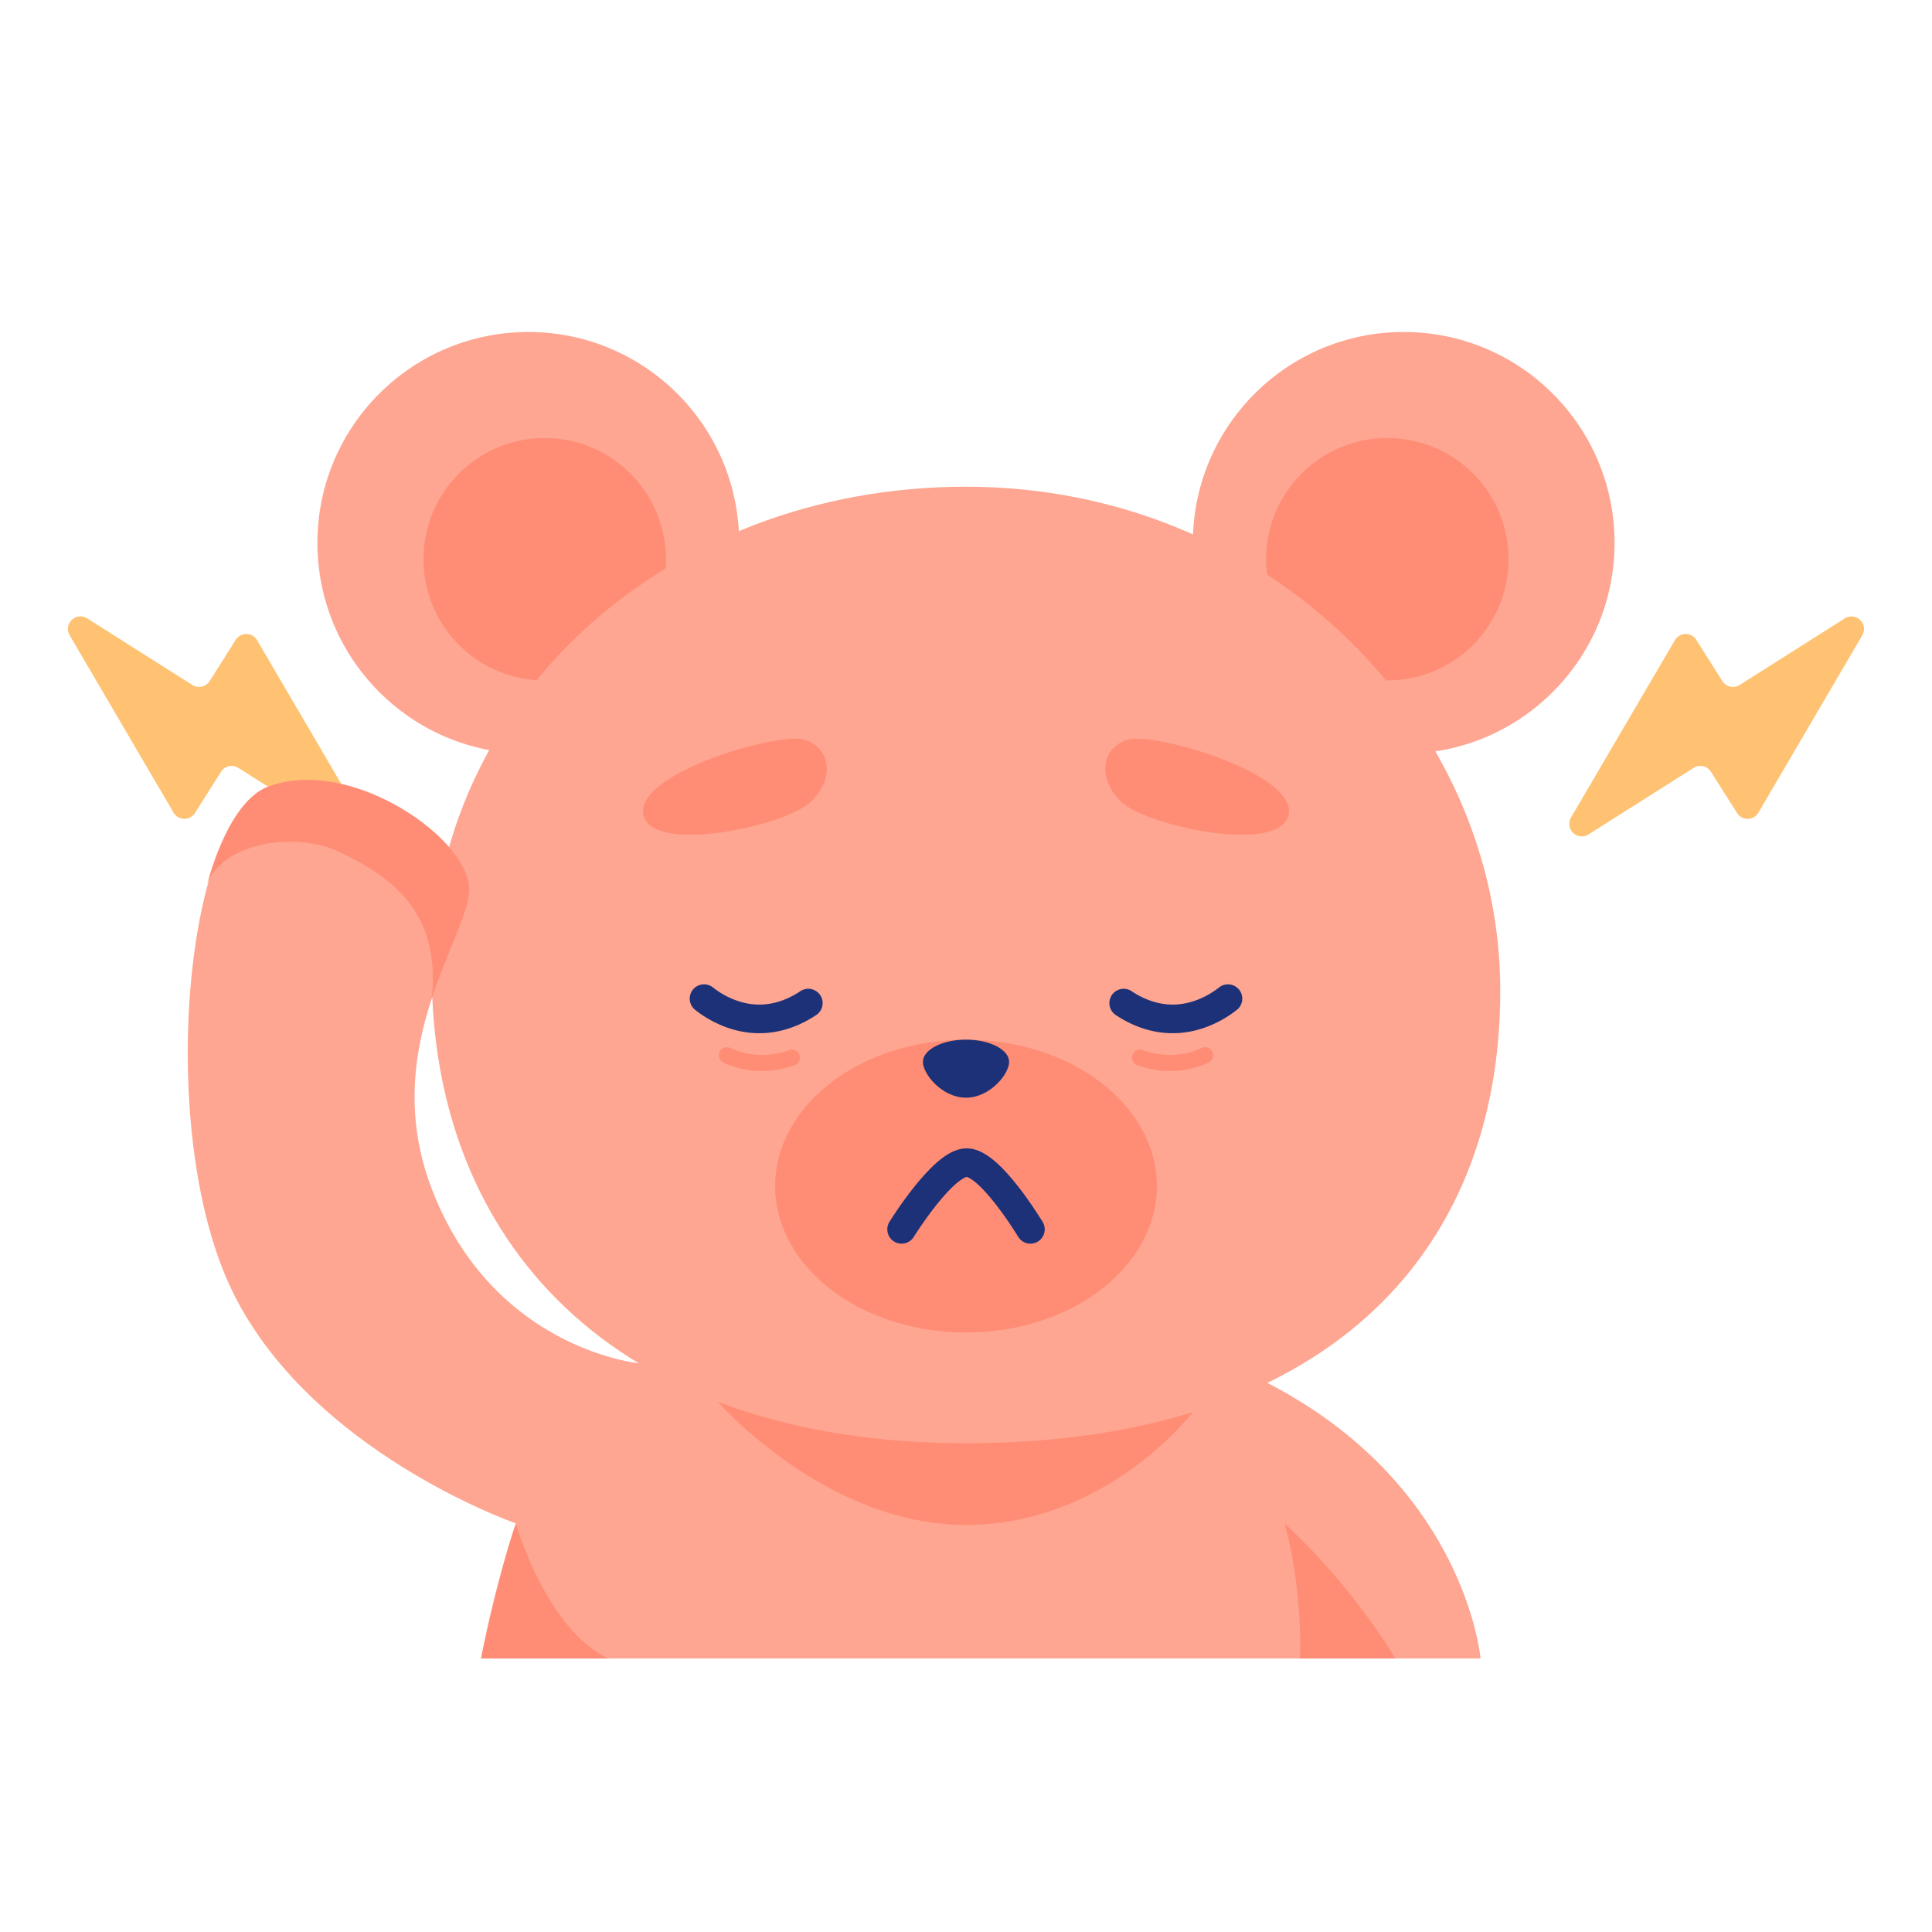 <svg id="Layer_3" data-name="Layer 3" xmlns="http://www.w3.org/2000/svg" viewBox="0 0 1080 1080"><defs><style>.cls-1{fill:#fea691;}.cls-2{fill:#ff8d76;}.cls-3{fill:#fec272;}.cls-4,.cls-5{fill:none;stroke-linecap:round;stroke-miterlimit:10;}.cls-4{stroke:#1c3177;stroke-width:16px;}.cls-5{stroke:#ff8d76;stroke-width:9px;}.cls-6{fill:#1c3177;}</style></defs><path class="cls-1" d="M357,762.06s-81.4-7.94-115.64-97.5c-29.26-76.52,17.32-136.1,20.83-165.07s-66.33-77.59-112.35-59.7S88.09,626.59,127,715.49c41.27,94.39,161.42,136.1,161.42,136.1A596,596,0,0,0,268.9,927.1H827.63s-8.78-103.61-131-159.81C616,730.23,357,762.06,357,762.06Z"/><path class="cls-2" d="M401.29,783.62s60,68.84,138.71,68.84,126.8-63,126.8-63Z"/><circle class="cls-1" cx="295.32" cy="303.46" r="117.88"/><circle class="cls-2" cx="304.47" cy="312.61" r="67.76"/><circle class="cls-1" cx="784.68" cy="303.46" r="117.88"/><circle class="cls-2" cx="775.53" cy="312.61" r="67.76"/><path class="cls-1" d="M838.66,553.78c0,149.87-100.67,253-298.66,253S241.34,693.29,241.34,543.43,370.47,272.07,540,272.07,838.66,403.92,838.66,553.78Z"/><ellipse class="cls-2" cx="540" cy="663.04" rx="106.69" ry="81.86"/><path class="cls-3" d="M131.75,357.71l-14.54,23a7,7,0,0,1-9.7,2.18L48.84,345.74A7,7,0,0,0,39,355.22l58,99a7,7,0,0,0,12,.21l14.55-23a7,7,0,0,1,9.69-2.18l58.67,37.14a7,7,0,0,0,9.82-9.48l-58-99A7,7,0,0,0,131.75,357.71Z"/><path class="cls-3" d="M948.25,357.71l14.54,23a7,7,0,0,0,9.7,2.18l58.67-37.14a7,7,0,0,1,9.82,9.48l-58,99a7,7,0,0,1-12,.21l-14.55-23a7,7,0,0,0-9.69-2.18l-58.67,37.14a7,7,0,0,1-9.82-9.48l58-99A7,7,0,0,1,948.25,357.71Z"/><path class="cls-4" d="M393.56,558.25A54.89,54.89,0,0,0,406.85,566c19.23,7.85,35.29,1.23,45-5.26"/><path class="cls-2" d="M449.42,413.44c-14.77-4.26-93.8,18.7-89.85,41.63s78.81,7,93.51-6.7C466.69,435.68,464.64,417.83,449.42,413.44Z"/><path class="cls-5" d="M442.68,591.21s-17.49,7.58-36.37-1.31"/><path class="cls-4" d="M686.44,558.25A54.89,54.89,0,0,1,673.15,566c-19.23,7.85-35.29,1.23-45-5.26"/><path class="cls-5" d="M637.32,591.21s17.49,7.58,36.37-1.31"/><path class="cls-2" d="M630.58,413.44c14.77-4.26,93.8,18.7,89.85,41.63s-78.81,7-93.51-6.7C613.31,435.68,615.36,417.83,630.58,413.44Z"/><path class="cls-6" d="M564.1,593.62c0,6.87-10.79,20-24.1,20s-24.1-13.17-24.1-20,10.79-12.45,24.1-12.45S564.1,586.74,564.1,593.62Z"/><path class="cls-4" d="M504,687.22s23.12-37.31,36.37-37.31S576,687.22,576,687.22"/><path class="cls-2" d="M241.34,558.25c8.29-25.27,19.2-45.31,20.83-58.76,3.51-29-66.33-77.59-112.35-59.7-14.44,5.61-26.13,26.19-34.1,54.5,7.61-21.92,47.9-30.8,74.89-17.63S246.63,508.8,241.34,558.25Z"/><path class="cls-2" d="M288.37,851.59s16.75,59,51.66,75.51H268.9S279.53,876.83,288.37,851.59Z"/><path class="cls-2" d="M726.66,927.1s2-36.44-8.56-75.51C757.61,888.24,780,927.1,780,927.1Z"/></svg>